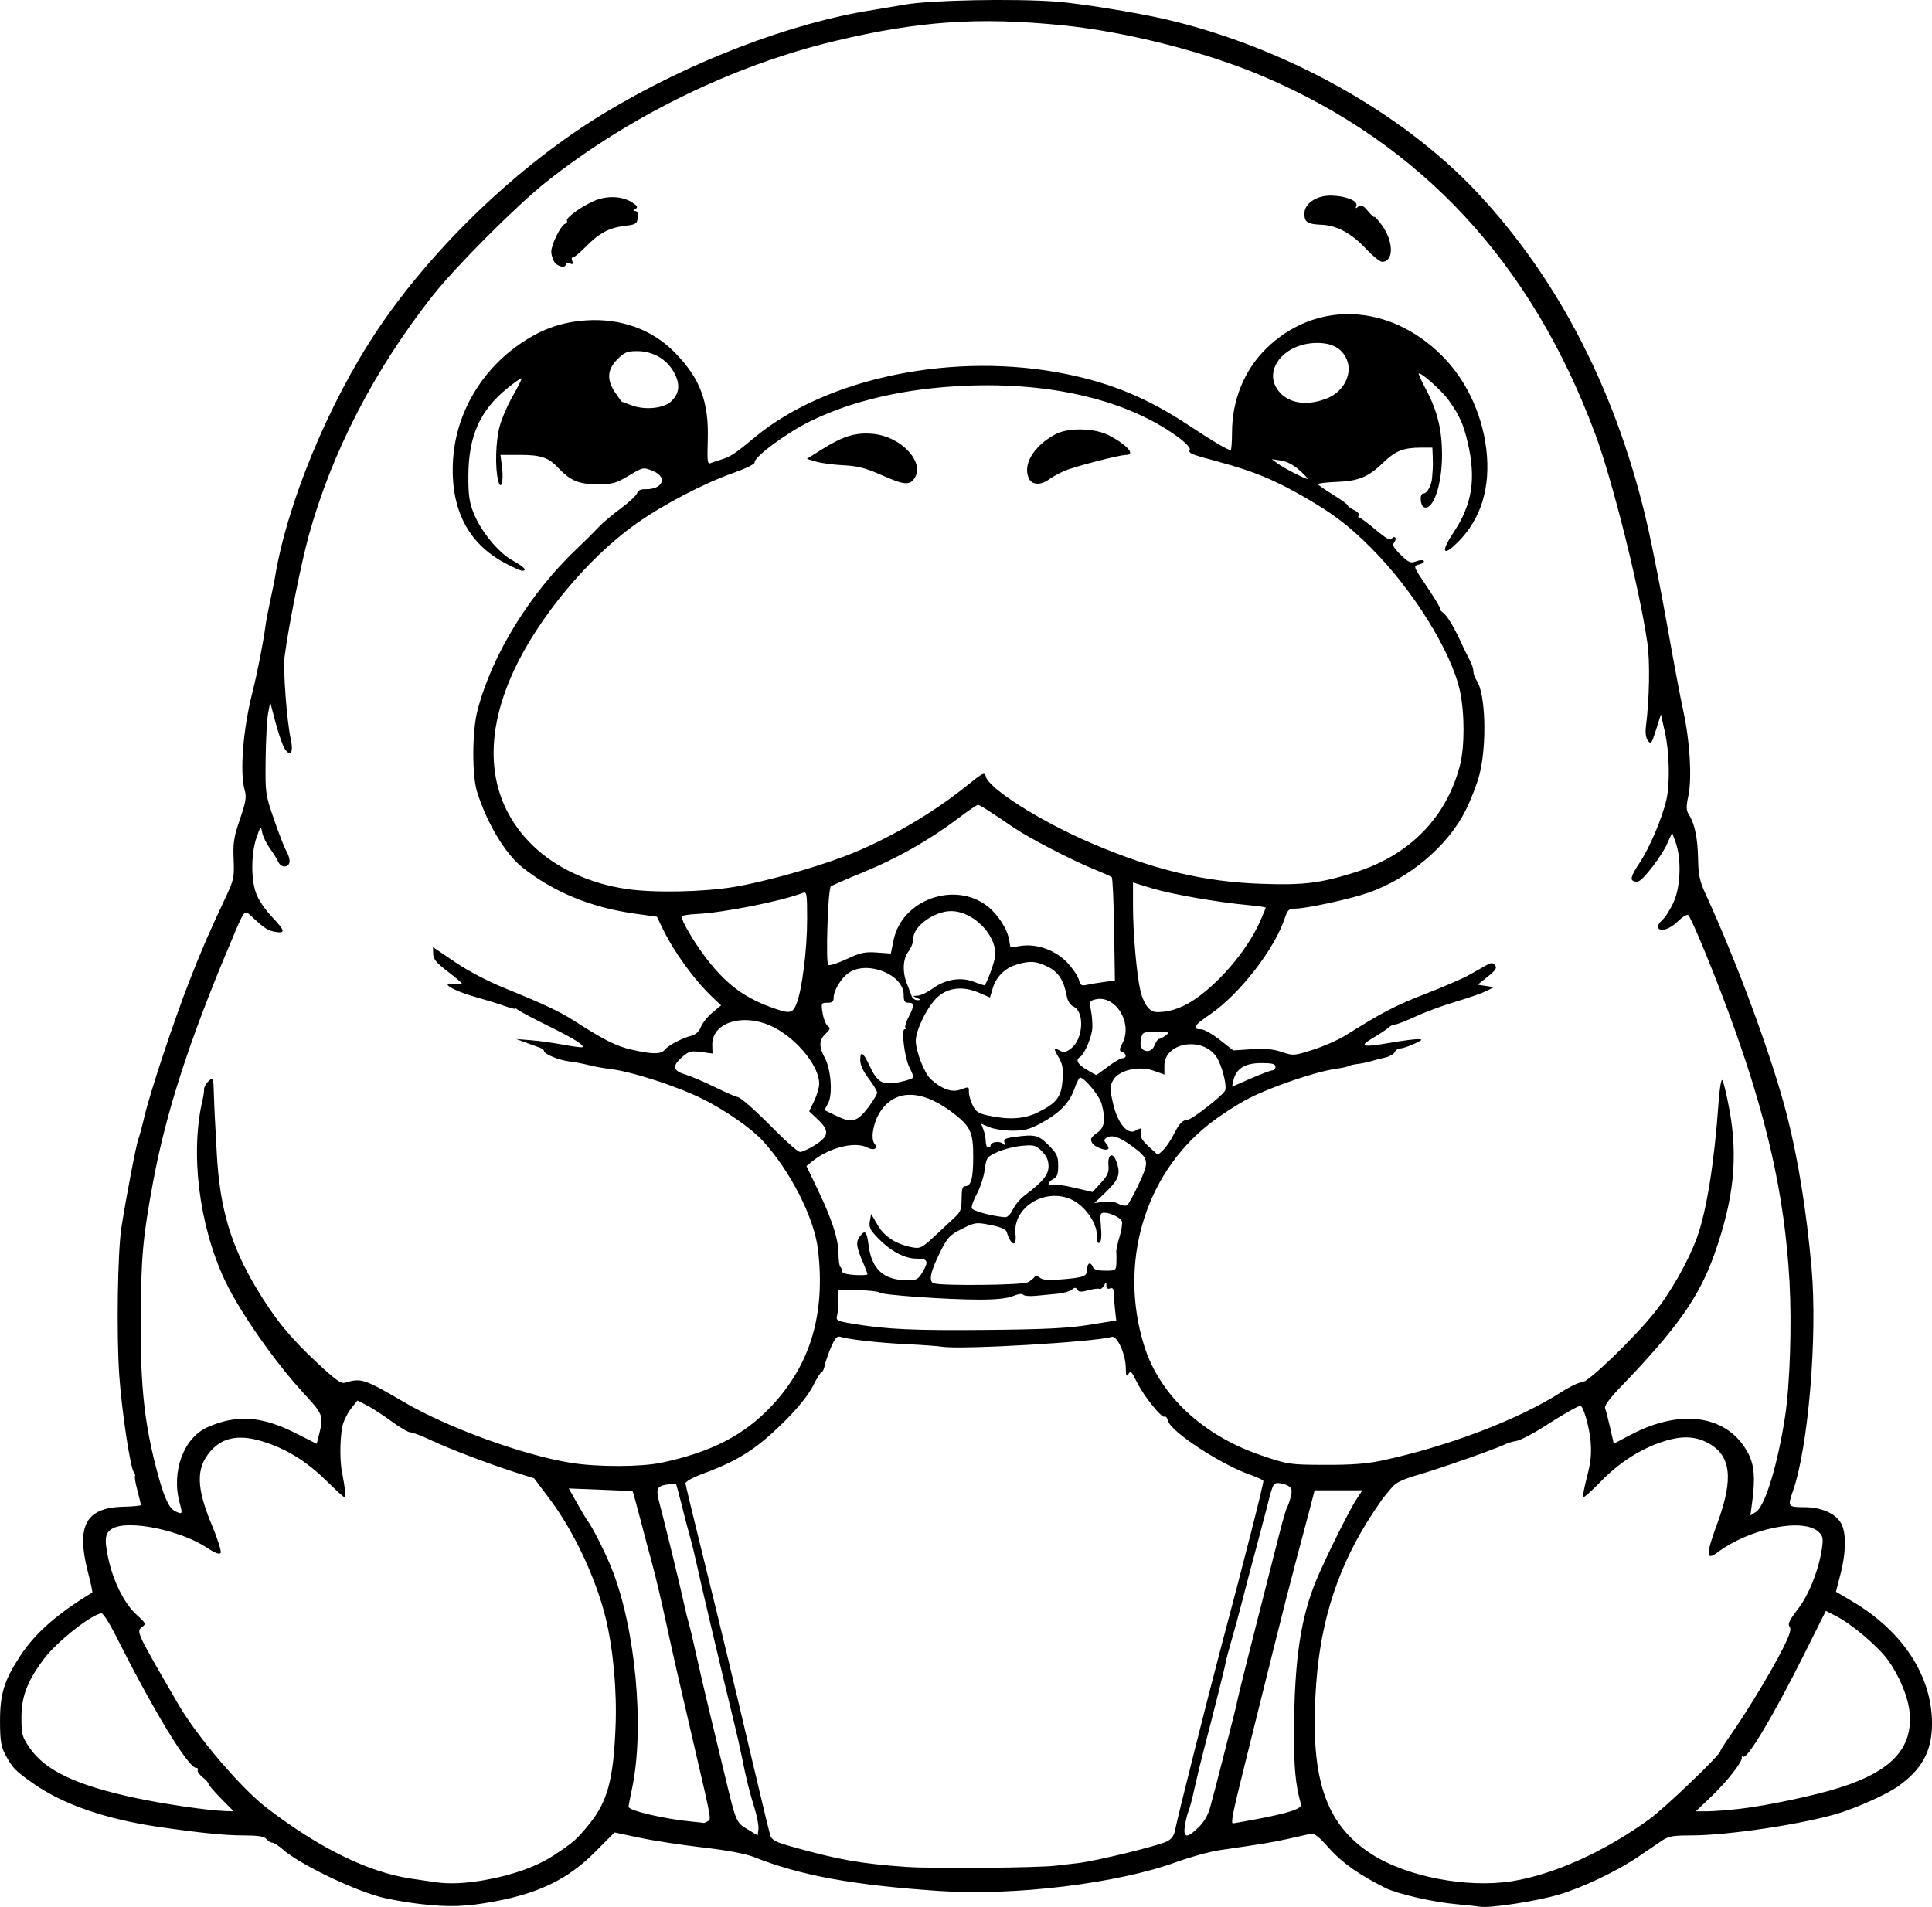 <?xml version="1.0" encoding="UTF-8" standalone="no"?>
<!-- Created with Inkscape (http://www.inkscape.org/) -->

<svg
   width="211.767mm"
   height="209.054mm"
   viewBox="0 0 211.767 209.054"
   version="1.1"
   id="svg5"
   xml:space="preserve"
   xmlns="http://www.w3.org/2000/svg"
   xmlns:svg="http://www.w3.org/2000/svg"><defs
     id="defs2" /><g
     id="layer1"
     transform="translate(-76.134,-42.564)"><path
       style="fill:#000000;stroke-width:0.265"
       d="m 122.267,251.3 c -1.531,-0.177 -3.555,-0.534 -4.498,-0.794 -3.271,-0.901 -8.917,-3.664 -10.651,-5.212 -0.448,-0.4 -0.958,-0.728 -1.132,-0.728 -0.174,0 -0.465,-0.179 -0.646,-0.397 -0.246,-0.296 -0.908,-0.397 -2.612,-0.399 -1.96,-0.002 -4.7,-0.279 -9.162,-0.926 -5.849,-0.848 -10.588,-2.494 -13.856,-4.814 -1.972,-1.399 -2.195,-1.632 -2.996,-3.122 -0.465,-0.866 -0.57,-1.516 -0.578,-3.572 -0.011,-3.052 0.435,-4.521 2.19,-7.207 1.65,-2.526 4.056,-4.648 7.922,-6.984 0.049,-0.03 -0.159,-1.013 -0.463,-2.185 -1.338,-5.163 -0.258,-7.141 3.948,-7.225 1.017,-0.02 1.848,-0.106 1.846,-0.19 -0.002,-0.084 -0.176,-0.802 -0.387,-1.596 -0.211,-0.794 -0.33,-1.497 -0.264,-1.563 0.066,-0.066 0.013,-0.25 -0.117,-0.409 -0.393,-0.477 -1.326,-6.651 -1.604,-10.608 -0.317,-4.521 -0.185,-13.568 0.239,-16.272 0.522,-3.333 1.626,-9.097 1.851,-9.657 0.117,-0.291 0.422,-1.422 0.678,-2.514 0.637,-2.708 3.256,-10.579 4.994,-15.009 1.353,-3.447 1.951,-4.823 3.998,-9.201 0.792,-1.694 0.859,-2.033 0.776,-3.961 -0.077,-1.793 0.026,-2.45 0.691,-4.384 0.649,-1.89 0.737,-2.428 0.521,-3.181 -0.556,-1.939 -0.188,-6.638 0.839,-10.699 0.537,-2.125 1.202,-5.508 1.439,-7.323 0.07,-0.535 0.306,-1.785 0.525,-2.778 0.219,-0.993 0.436,-2.043 0.482,-2.334 1.3,-8.184 5.915,-19.359 11.309,-27.384 6.124,-9.111 15.555,-18.109 24.879,-23.739 9.315,-5.624 20.433,-9.883 29.455,-11.283 0.437,-0.068 1.984,-0.329 3.44,-0.58 2.868,-0.495 11.843,-0.674 16.536,-0.33 2.565,0.188 8.829,1.198 12.018,1.937 12.907,2.993 25.757,10.1 33.99,18.798 9.165,9.683 15.646,22.389 18.95,37.157 0.537,2.401 1.491,7.283 2.12,10.848 0.629,3.565 1.393,7.613 1.697,8.996 0.725,3.286 0.971,7.36 0.564,9.312 -0.264,1.263 -0.251,1.605 0.076,2.117 0.621,0.969 0.947,2.567 0.987,4.846 0.03,1.697 0.181,2.427 0.768,3.701 3.524,7.651 7.372,18.108 8.977,24.391 1.221,4.784 2.148,10.544 2.695,16.751 0.659,7.488 -0.359,19.636 -2.048,24.441 -0.592,1.683 -0.543,1.753 1.237,1.753 1.926,0 3.5,0.709 4.085,1.842 0.541,1.046 0.5,3.171 -0.106,5.504 l -0.499,1.921 1.76,1.038 c 5.568,3.284 8.772,8.186 8.772,13.421 0,3.041 -1.116,5.065 -3.836,6.956 -1.122,0.78 -4.233,2.189 -6.218,2.816 -3.821,1.208 -12.237,2.485 -16.377,2.485 -2.004,0 -2.461,0.087 -3.231,0.611 -0.493,0.336 -1.611,1.097 -2.484,1.69 -2.385,1.621 -6.184,3.434 -8.79,4.196 -2.453,0.717 -7.464,1.492 -8.555,1.323 -0.356,-0.055 -1.54,-0.18 -2.631,-0.278 -2.584,-0.231 -6.467,-1.122 -7.805,-1.79 -2.872,-1.434 -4.771,-2.776 -6.169,-4.359 -1.126,-1.275 -1.631,-1.665 -2.03,-1.57 -0.292,0.07 -1.379,0.314 -2.413,0.544 -1.775,0.394 -2.701,0.547 -7.509,1.243 -1.09,0.158 -3.233,0.745 -4.763,1.304 -6.422,2.349 -17.761,3.735 -25.989,3.177 -9.527,-0.646 -15.226,-1.692 -20.368,-3.736 -0.881,-0.35 -2.947,-0.735 -5.553,-1.034 -2.282,-0.262 -5.397,-0.739 -6.921,-1.061 l -2.771,-0.584 -2.075,2.089 c -2.973,2.994 -6.135,4.557 -11.071,5.474 -3.122,0.58 -4.971,0.646 -8.076,0.287 z m 7,-2.636 c 3.092,-0.539 5.734,-1.496 7.673,-2.779 2.046,-1.354 2.429,-1.692 3.738,-3.302 2.043,-2.512 2.687,-4.861 2.926,-10.676 0.166,-4.027 -0.258,-8.638 -1.109,-12.078 -1.067,-4.309 -3.485,-9.438 -6.079,-12.891 l -1.733,-2.308 -2.038,-0.651 c -2.995,-0.957 -7.346,-2.616 -9.34,-3.563 -0.96,-0.456 -1.942,-0.829 -2.182,-0.829 -0.24,0 -1.181,-0.548 -2.091,-1.218 -0.91,-0.67 -2.117,-1.455 -2.683,-1.744 l -1.029,-0.525 -0.615,0.752 c -0.338,0.413 -0.757,1.167 -0.93,1.675 -0.361,1.057 -0.447,3.9 -0.162,5.361 0.338,1.733 0.46,2.844 0.312,2.844 -0.079,0 -0.961,-0.804 -1.961,-1.786 -2.114,-2.077 -4.172,-3.393 -6.609,-4.223 -2.869,-0.978 -4.801,-0.671 -6.194,0.985 -1.567,1.862 -1.509,3.966 0.222,8.109 0.618,1.478 1.039,2.823 0.937,2.989 -0.127,0.205 -0.629,0.011 -1.566,-0.607 -2.884,-1.899 -8.526,-3.044 -10.263,-2.083 -0.843,0.466 -0.943,1.101 -0.505,3.201 0.533,2.556 1.77,5.044 3.108,6.253 1.024,0.926 1.069,1.022 0.627,1.345 -0.676,0.494 -0.669,0.51 3.982,8.523 2.029,3.496 6.859,9.155 9.638,11.291 5.768,4.434 11.198,7.095 15.875,7.78 1.091,0.16 2.282,0.334 2.646,0.388 1.505,0.221 3.235,0.147 5.407,-0.232 z m 112.597,0.126 c 4.577,-0.722 10.216,-3.271 15.081,-6.817 1.763,-1.285 7.84,-7.12 7.768,-7.46 -0.015,-0.073 0.478,-0.847 1.095,-1.72 1.695,-2.396 4.504,-7.037 5.706,-9.427 0.814,-1.62 0.999,-2.211 0.775,-2.481 -0.227,-0.273 -0.021,-0.708 0.896,-1.896 1.232,-1.595 2.328,-4.375 2.662,-6.745 0.147,-1.047 0.089,-1.313 -0.383,-1.753 -1.683,-1.567 -7.564,-0.376 -11.047,2.239 -1.314,0.986 -1.327,0.313 -0.059,-3.132 1.828,-4.967 1.53,-7.505 -1.042,-8.866 -1.441,-0.762 -2.96,-0.789 -5.034,-0.09 -2.42,0.815 -4.71,2.298 -6.677,4.325 -0.991,1.021 -1.861,1.795 -1.935,1.722 -0.074,-0.074 0.113,-1.076 0.415,-2.228 0.414,-1.578 0.511,-2.534 0.395,-3.879 -0.136,-1.582 -0.801,-3.904 -1.118,-3.904 -0.263,0 -1.936,0.957 -3.997,2.287 -1.204,0.776 -2.56,1.477 -3.014,1.557 -0.454,0.08 -1.019,0.249 -1.255,0.376 -0.81,0.433 -7.036,2.624 -9.419,3.314 -1.762,0.51 -2.535,0.876 -2.971,1.407 -0.325,0.395 -0.719,0.869 -0.877,1.055 -0.158,0.186 -0.733,1.019 -1.279,1.852 -3.656,5.583 -5.614,11.473 -6.133,18.447 -0.771,10.368 0.892,15.533 6.072,18.86 3.839,2.466 10.442,3.736 15.374,2.958 z m -50.006,-1.703 c 0.509,-0.066 1.581,-0.189 2.381,-0.275 1.91,-0.205 8.862,-1.898 9.815,-2.39 0.545,-0.282 0.791,-0.651 0.916,-1.377 0.169,-0.977 3.696,-15.008 5.005,-19.909 2.491,-9.33 4.637,-17.763 4.637,-18.221 0,-0.097 -0.625,-0.392 -1.389,-0.657 -3.224,-1.117 -8.756,-4.735 -9.054,-5.922 -0.086,-0.342 -0.266,-0.554 -0.401,-0.471 -0.298,0.184 -2.22,-2.202 -2.967,-3.683 -0.693,-1.375 -0.723,-1.402 -1.017,-0.937 -0.175,0.277 -0.247,0.075 -0.25,-0.702 -0.006,-1.504 -0.954,-3.609 -1.543,-3.425 -1.803,0.561 -16.45,1.418 -18.569,1.086 -0.509,-0.08 -2.295,-0.209 -3.969,-0.288 -2.946,-0.138 -6.258,-0.508 -7.211,-0.805 -0.358,-0.112 -0.59,0.148 -1.012,1.13 -0.301,0.701 -0.613,1.603 -0.693,2.003 -0.08,0.4 -0.231,0.728 -0.334,0.728 -0.104,0 -0.534,0.685 -0.956,1.521 -0.466,0.924 -1.6,2.359 -2.888,3.654 -3.155,3.173 -5.201,4.508 -9.132,5.957 -1.172,0.432 -1.972,0.875 -1.954,1.083 0.017,0.194 0.812,3.507 1.767,7.364 1.977,7.983 3.457,14.131 5.733,23.812 0.872,3.711 1.678,7.036 1.79,7.39 0.17,0.536 0.577,0.748 2.453,1.275 4.991,1.403 7.492,1.844 12.435,2.193 2.924,0.206 14.489,0.11 16.404,-0.136 z m -33.019,-6.303 c -0.557,-1.784 -0.896,-3.155 -1.388,-5.61 -0.175,-0.873 -0.537,-2.48 -0.805,-3.572 -1.252,-5.096 -3.826,-16.007 -4.213,-17.859 -0.152,-0.728 -0.445,-1.918 -0.65,-2.646 -0.206,-0.728 -0.626,-2.331 -0.933,-3.563 -0.307,-1.232 -0.589,-2.27 -0.626,-2.307 -0.037,-0.037 -0.507,0.005 -1.045,0.092 -1.082,0.176 -1.179,0.469 -0.722,2.175 0.569,2.124 2.283,9.16 2.682,11.011 0.157,0.728 0.391,1.68 0.52,2.117 0.129,0.437 0.481,1.925 0.782,3.307 0.301,1.382 0.965,4.24 1.476,6.35 0.511,2.11 1.286,5.325 1.722,7.144 1.176,4.9 1.192,4.937 2.437,5.682 l 1.105,0.662 0.085,-0.671 c 0.047,-0.369 -0.146,-1.409 -0.427,-2.312 z m 48.678,2.092 c 0.598,-0.581 1.043,-1.351 1.262,-2.183 0.186,-0.707 0.436,-1.642 0.557,-2.079 0.121,-0.437 0.458,-1.746 0.749,-2.91 0.291,-1.164 0.775,-3.069 1.077,-4.233 0.302,-1.164 0.602,-2.414 0.668,-2.778 0.066,-0.364 0.971,-3.995 2.012,-8.07 1.041,-4.075 2.177,-8.539 2.523,-9.922 0.346,-1.382 0.733,-2.696 0.86,-2.919 0.127,-0.223 0.312,-0.78 0.413,-1.238 0.148,-0.674 0.082,-0.887 -0.346,-1.116 -0.291,-0.156 -0.77,-0.283 -1.065,-0.283 -0.544,0 -0.6,0.129 -1.325,3.043 -0.145,0.582 -0.568,2.189 -0.94,3.572 -0.835,3.099 -1.016,3.785 -1.745,6.615 -0.319,1.237 -0.822,3.082 -1.119,4.101 -0.297,1.019 -0.566,2.031 -0.598,2.249 -0.068,0.464 -1.362,5.649 -2.312,9.26 -0.363,1.382 -0.869,3.466 -1.124,4.63 -0.255,1.164 -0.552,2.295 -0.66,2.514 -0.108,0.218 -0.28,0.903 -0.383,1.521 -0.236,1.425 0.196,1.491 1.497,0.227 z m -53.796,-0.662 c 0.383,-0.243 0.431,0.021 -1.553,-8.495 -1.746,-7.492 -2.222,-9.583 -3.072,-13.494 -0.49,-2.256 -1.121,-4.934 -1.402,-5.953 -0.28,-1.019 -0.88,-3.275 -1.333,-5.014 -0.453,-1.739 -0.849,-3.182 -0.88,-3.207 -0.031,-0.025 -1.62,-0.105 -3.53,-0.179 l -3.473,-0.135 0.916,1.622 c 0.504,0.892 1.009,1.741 1.123,1.886 0.529,0.677 1.956,3.496 2.662,5.26 2.615,6.532 3.633,17.494 2.238,24.108 -0.215,1.019 -0.391,1.927 -0.391,2.018 0,0.423 4.032,1.362 7.011,1.633 0.582,0.053 1.118,0.114 1.191,0.137 0.073,0.022 0.294,-0.062 0.493,-0.188 z m 59.869,-0.174 c 3.778,-0.702 5.283,-1.192 5.147,-1.676 -0.621,-2.2 -0.794,-4.113 -0.762,-8.384 0.058,-7.569 0.746,-12.129 2.444,-16.199 1.024,-2.455 3.605,-7.653 4.394,-8.85 l 0.654,-0.992 h -2.617 -2.617 l -0.567,2.183 c -0.312,1.201 -0.984,3.731 -1.493,5.622 -0.509,1.892 -1.649,6.357 -2.532,9.922 -0.884,3.565 -2.251,9.062 -3.037,12.216 -1.339,5.366 -1.582,6.569 -1.327,6.569 0.057,0 1.098,-0.185 2.315,-0.411 z m -113.221,-2.309 c -0.759,-0.769 -1.38,-1.496 -1.38,-1.616 0,-0.12 -0.299,-0.453 -0.664,-0.74 -0.365,-0.287 -0.596,-0.632 -0.514,-0.766 0.083,-0.134 -0.005,-0.246 -0.196,-0.25 -0.852,-0.016 -4.687,-6.322 -8.667,-14.253 -0.738,-1.471 -1.49,-2.674 -1.67,-2.673 -0.983,0.003 -4.872,3.057 -6.3,4.949 -1.834,2.43 -2.492,4.131 -2.494,6.457 -0.002,1.854 0.069,2.118 0.89,3.322 1.707,2.502 5.172,4.139 11.676,5.517 3.207,0.679 7.908,1.363 9.781,1.421 l 0.917,0.029 z m 166.498,1.119 c 2.985,-0.347 8.074,-1.424 10.848,-2.294 5.723,-1.796 8.097,-4.327 7.735,-8.246 -0.16,-1.737 -1.132,-4.063 -2.442,-5.849 -1.068,-1.456 -3.978,-3.907 -5.62,-4.735 l -1.121,-0.566 -2.511,5.017 c -3.189,6.372 -6.093,11.244 -6.537,10.969 -0.128,-0.079 -0.201,-0.045 -0.163,0.075 0.128,0.404 -1.571,2.587 -3.311,4.253 l -1.727,1.654 1.234,-7.9e-4 c 0.679,-5.3e-4 2.305,-0.125 3.615,-0.278 z M 95.835,207.352 c -0.952,-3.427 0.416,-7.167 3.045,-8.33 3.196,-1.414 5.946,-1.225 9.677,0.664 l 2.292,1.16 0.288,-1.143 c 0.475,-1.886 0.381,-2.137 -1.613,-4.285 -3.207,-3.455 -7.142,-9.079 -8.745,-12.499 -2.849,-6.075 -3.819,-14.007 -2.427,-19.844 0.087,-0.364 0.155,-0.859 0.151,-1.1 -0.004,-0.241 0.223,-0.647 0.504,-0.901 0.499,-0.452 0.512,-0.424 0.563,1.232 0.028,0.932 0.077,2.111 0.107,2.621 0.03,0.509 0.127,2.313 0.215,4.007 0.312,6.029 1.529,10.168 4.39,14.92 1.995,3.314 3.593,5.276 6.562,8.059 1.996,1.871 2.682,2.368 3.094,2.239 1.772,-0.551 2.121,-0.438 6.451,2.102 4.797,2.813 13.031,5.816 18.287,6.669 2.92,0.474 7.689,0.468 9.972,-0.012 5.415,-1.14 9.059,-3.018 12.059,-6.217 4.261,-4.543 5.906,-10.057 5.097,-17.083 -0.404,-3.511 -3.024,-8.682 -6.084,-12.008 -1.223,-1.329 -4.004,-3.273 -6.449,-4.507 -2.833,-1.43 -7.928,-3.081 -10.361,-3.358 -0.655,-0.075 -1.667,-0.26 -2.249,-0.413 -0.582,-0.152 -1.535,-0.332 -2.117,-0.4 -1.134,-0.131 -2.778,-0.807 -2.778,-1.141 0,-0.112 -0.208,-0.277 -0.463,-0.367 -0.255,-0.09 -0.939,-0.339 -1.521,-0.554 l -1.058,-0.391 1.587,0.125 c 0.873,0.069 2.48,0.292 3.572,0.497 1.091,0.205 2.035,0.323 2.097,0.264 0.225,-0.216 -0.961,-0.949 -3.817,-2.359 -1.601,-0.79 -3.059,-1.563 -3.241,-1.718 -0.182,-0.154 -0.331,-0.222 -0.331,-0.15 0,0.072 -0.506,-0.053 -1.124,-0.278 -0.618,-0.225 -2.126,-0.69 -3.351,-1.034 -2.37,-0.665 -3.877,-1.613 -2.205,-1.387 0.473,0.064 0.856,0.047 0.852,-0.037 -0.004,-0.084 -0.712,-0.688 -1.572,-1.343 -1.23,-0.936 -1.567,-1.348 -1.579,-1.926 l -0.016,-0.735 2.398,1.629 c 1.45,0.985 3.62,2.125 5.49,2.883 4.224,1.714 6.034,2.565 7.59,3.57 3.238,2.09 4.616,2.782 6.3,3.165 2.283,0.52 3.203,0.518 3.638,-0.006 0.407,-0.49 1.942,-1.291 2.927,-1.527 0.44,-0.106 0.817,-0.462 1.029,-0.975 0.184,-0.444 0.756,-1.155 1.27,-1.579 l 0.935,-0.771 -0.92,-0.872 c -2.04,-1.933 -4.265,-5.007 -5.53,-7.638 l -0.582,-1.21 -2.417,-0.339 c -4.839,-0.679 -8.985,-2.392 -12.389,-5.119 -1.839,-1.473 -3.883,-4.908 -4.916,-8.26 -0.56,-1.819 -0.536,-6.611 0.044,-8.864 1.576,-6.114 5.756,-12.902 10.98,-17.834 0.786,-0.742 1.798,-1.747 2.249,-2.235 0.451,-0.488 1.564,-1.433 2.472,-2.1 0.908,-0.667 1.717,-1.421 1.798,-1.675 0.095,-0.299 0.402,-0.454 0.873,-0.441 1.957,0.056 2.541,-1.328 0.846,-2.007 -1.046,-0.418 -1.054,-0.417 -2.633,0.524 -1.414,0.842 -1.784,0.944 -3.446,0.944 -2.005,0 -2.972,-0.404 -4.253,-1.775 -1.086,-1.162 -1.916,-1.447 -4.225,-1.447 h -2.139 l 0.174,1.312 c 0.21,1.587 -0.125,2.73 -0.431,1.466 -0.339,-1.404 -0.266,-4.21 0.152,-5.831 0.224,-0.867 0.88,-2.399 1.459,-3.404 0.579,-1.005 1.007,-1.872 0.952,-1.927 -0.055,-0.055 -0.768,0.444 -1.585,1.109 -2.969,2.418 -4.21,5.211 -4.234,9.524 -0.012,2.127 0.099,2.931 0.565,4.101 0.813,2.042 2.715,4.36 4.293,5.23 1.259,0.694 1.649,1.12 1.026,1.12 -0.162,0 -1.003,-0.378 -1.869,-0.84 -4.113,-2.192 -6.028,-6.008 -5.693,-11.344 0.321,-5.117 3.135,-9.892 7.565,-12.838 2.297,-1.527 4.423,-2.257 7.068,-2.427 3.763,-0.241 7.203,1.009 9.654,3.508 2.801,2.856 3.762,5.407 3.629,9.632 -0.072,2.295 -0.028,2.651 0.313,2.511 0.218,-0.09 0.708,-0.257 1.088,-0.371 1.09,-0.328 1.558,-0.634 3.724,-2.437 7.956,-6.619 22.027,-9.467 34.274,-6.937 4.997,1.032 8.896,2.673 13.351,5.619 2.68,1.772 4.243,2.694 4.567,2.694 0.08,0 0.147,-0.863 0.149,-1.918 0.006,-3.559 1.333,-6.832 3.729,-9.19 5.422,-5.338 13.519,-5.012 19.297,0.776 2.818,2.823 4.628,6.891 4.922,11.06 0.286,4.063 -0.955,7.383 -3.668,9.817 -1.225,1.099 -1.256,0.363 -0.06,-1.421 2.112,-3.149 2.558,-5.933 1.603,-9.994 -0.468,-1.991 -0.903,-2.95 -2.093,-4.619 -0.731,-1.025 -3.066,-3.094 -3.266,-2.894 -0.046,0.046 0.326,0.856 0.827,1.799 1.221,2.3 1.726,4.381 1.726,7.121 0,3.256 -0.954,6.065 -1.949,5.739 -0.457,-0.15 -0.545,-1.513 -0.098,-1.513 0.41,0 0.912,-0.903 0.956,-1.72 0.016,-0.291 0.048,-0.708 0.072,-0.926 0.024,-0.218 0.025,-0.843 0.002,-1.389 l -0.042,-0.992 h -1.259 c -1.88,0 -2.798,0.358 -4.061,1.584 -1.695,1.645 -2.728,2.076 -5.195,2.171 -1.171,0.045 -2.078,0.166 -2.016,0.269 0.062,0.103 0.824,0.626 1.692,1.162 0.868,0.536 1.578,1.057 1.578,1.159 0,0.101 0.304,0.323 0.676,0.493 0.372,0.169 0.603,0.427 0.514,0.572 -0.09,0.145 -0.061,0.263 0.063,0.263 0.124,0 0.928,0.594 1.787,1.321 1.086,0.918 1.622,1.223 1.76,1 0.109,-0.176 0.281,-0.238 0.383,-0.136 0.101,0.101 0.051,0.345 -0.111,0.541 -0.229,0.276 -0.07,0.576 0.712,1.34 0.891,0.87 1.088,0.953 1.704,0.719 0.383,-0.146 0.759,-0.163 0.836,-0.039 0.077,0.124 -0.158,0.301 -0.523,0.393 -0.663,0.166 -0.663,0.166 0.935,2.542 0.878,1.307 1.512,2.375 1.408,2.375 -0.104,0 0.012,0.149 0.258,0.331 0.491,0.363 1.2,1.535 2.041,3.373 0.3,0.655 0.718,1.507 0.931,1.893 0.212,0.386 0.386,0.925 0.386,1.198 0,0.273 0.163,0.73 0.362,1.018 0.97,1.4 1.135,7.022 0.302,10.293 -0.257,1.009 -0.949,2.795 -1.539,3.969 -1.935,3.856 -6.16,7.422 -10.651,8.991 -1.985,0.693 -6.838,1.742 -8.061,1.742 -0.626,0 -0.796,0.157 -1.069,0.992 -1.124,3.442 -4.995,8.425 -8.262,10.636 -1.736,1.175 -1.979,1.601 -0.914,1.601 0.31,0 1.225,0.52 2.035,1.156 l 1.472,1.156 2.026,-0.13 c 1.47,-0.095 2.376,-0.011 3.301,0.304 1.243,0.423 1.33,0.417 3.424,-0.25 1.182,-0.376 2.792,-1.088 3.578,-1.581 4.048,-2.54 5.426,-3.257 8.705,-4.528 1.965,-0.761 4.108,-1.686 4.763,-2.054 0.655,-0.368 1.506,-0.849 1.892,-1.068 0.596,-0.339 0.747,-0.343 1.005,-0.032 0.243,0.292 0.081,0.546 -0.797,1.25 l -1.102,0.883 0.89,0.136 0.89,0.136 -0.823,0.421 c -0.453,0.231 -1.941,0.75 -3.307,1.152 -1.366,0.402 -3.353,1.134 -4.416,1.626 -1.063,0.492 -2.096,0.895 -2.296,0.895 -0.2,0 -0.521,0.153 -0.714,0.34 -0.192,0.187 -0.945,0.689 -1.673,1.115 -1.65,0.968 -1.227,1.089 1.89,0.544 1.289,-0.225 2.641,-0.401 3.005,-0.391 0.575,0.016 0.523,0.083 -0.397,0.509 -0.582,0.269 -1.27,0.499 -1.53,0.51 -0.259,0.011 -0.537,0.191 -0.617,0.4 -0.08,0.209 -0.523,0.471 -0.984,0.58 -0.929,0.221 -0.847,0.2 -1.764,0.461 -0.364,0.104 -0.964,0.22 -1.334,0.26 -0.37,0.039 -0.787,0.138 -0.926,0.219 -0.139,0.082 -0.849,0.233 -1.576,0.337 -2.117,0.303 -6.953,1.954 -9.393,3.208 -1.237,0.635 -3.222,1.925 -4.411,2.866 -7.079,5.601 -9.893,15.284 -7.06,24.294 1.695,5.392 6.433,9.818 12.829,11.984 2.946,0.998 3.089,1.019 6.976,1.035 2.88,0.012 4.586,-0.116 6.218,-0.464 7.249,-1.546 15.036,-4.514 19.648,-7.488 0.984,-0.634 2.017,-1.125 2.295,-1.091 0.608,0.075 5.673,-4.798 7.978,-7.676 1.761,-2.198 3.714,-5.648 4.633,-8.184 1.056,-2.911 1.906,-8.233 2.371,-14.835 0.095,-1.346 0.266,-2.447 0.381,-2.447 0.115,0 0.476,1.45 0.803,3.223 0.965,5.233 0.497,9.804 -1.615,15.791 -1.682,4.768 -4.076,8.163 -10.371,14.704 -1.168,1.214 -1.736,2 -1.634,2.261 0.086,0.22 0.335,1.185 0.552,2.142 l 0.396,1.742 1.927,-1.01 c 5.58,-2.924 10.697,-2.069 12.847,2.146 0.613,1.202 0.735,2.641 0.427,5.025 l -0.221,1.707 0.628,-0.407 c 0.982,-0.637 2.358,-5.164 3.166,-10.416 0.535,-3.48 0.752,-10.071 0.488,-14.815 -0.533,-9.569 -2.523,-18.307 -6.777,-29.767 -1.764,-4.752 -3.946,-10.014 -4.317,-10.409 -0.115,-0.122 -0.621,0.179 -1.125,0.668 -0.916,0.89 -1.898,1.208 -2.203,0.713 -0.089,-0.144 0.127,-0.524 0.48,-0.843 0.353,-0.32 0.927,-1.236 1.275,-2.036 0.74,-1.702 0.826,-4.715 0.184,-6.48 l -0.384,-1.056 -0.53,1.188 c -0.6,1.345 -2.56,3.919 -3.159,4.149 -0.218,0.084 -0.523,0.026 -0.678,-0.129 -0.198,-0.198 0.035,-0.754 0.794,-1.89 1.101,-1.649 2.475,-4.879 2.948,-6.932 0.405,-1.758 0.329,-5.23 -0.162,-7.405 l -0.441,-1.951 -0.532,1.685 c -0.482,1.528 -0.565,1.64 -0.889,1.196 -0.226,-0.309 -0.308,-0.88 -0.222,-1.553 0.386,-3.033 0.458,-7.096 0.161,-9.155 -0.852,-5.909 -3.817,-17.791 -5.713,-22.894 C 243.996,71.341 231.938,58.343 214.612,50.946 c -6.241,-2.664 -14.998,-4.898 -21.96,-5.6 -9.243,-0.933 -15.798,-0.483 -25.003,1.717 -11.148,2.664 -22.504,8.205 -31.618,15.429 -3.241,2.569 -9.918,9.255 -12.461,12.477 -6.388,8.095 -11.103,17.231 -13.605,26.36 -0.843,3.076 -2.217,9.961 -2.637,13.213 -0.183,1.414 0.246,7.108 0.684,9.086 0.308,1.39 -0.027,1.946 -0.643,1.067 -0.227,-0.324 -0.684,-1.614 -1.015,-2.867 l -0.602,-2.278 -0.228,1.191 c -0.126,0.655 -0.248,2.917 -0.273,5.027 -0.043,3.784 -0.031,3.875 0.93,6.662 0.536,1.554 1.141,3.102 1.345,3.44 0.204,0.338 0.361,0.841 0.349,1.117 -0.032,0.716 -0.923,0.767 -1.234,0.071 -0.141,-0.316 -0.56,-0.991 -0.931,-1.5 -0.371,-0.509 -0.745,-1.281 -0.832,-1.714 -0.155,-0.772 -0.168,-0.761 -0.622,0.529 -0.589,1.675 -0.627,4.436 -0.082,6.036 0.258,0.756 0.964,1.813 1.807,2.705 1.426,1.508 1.478,1.811 0.274,1.593 -0.758,-0.137 -1.14,-0.384 -2.413,-1.557 -0.984,-0.906 -0.794,-1.126 -2.477,2.859 -4.493,10.639 -7.031,18.488 -8.454,26.147 -1.123,6.04 -1.321,8.255 -1.354,15.144 -0.037,7.438 0.432,11.595 1.921,17.032 0.694,2.536 1.218,3.613 1.91,3.93 0.743,0.34 0.775,0.275 0.446,-0.911 z M 136.888,71.268 c -0.181,-0.289 -0.328,-0.787 -0.328,-1.107 0,-0.766 1.028,-2.87 1.488,-3.047 0.199,-0.076 0.304,-0.232 0.233,-0.346 -0.18,-0.292 1.495,-1.52 2.953,-2.165 1.416,-0.626 3.104,-0.556 4.22,0.175 0.55,0.36 0.622,0.508 0.335,0.69 -0.289,0.183 -0.293,0.232 -0.017,0.236 0.223,0.003 0.318,0.265 0.265,0.732 -0.076,0.661 -0.207,0.743 -1.417,0.89 -1.733,0.212 -2.787,0.776 -4.292,2.3 -0.675,0.683 -1.318,1.213 -1.429,1.178 -0.111,-0.035 -0.127,0.135 -0.034,0.377 0.127,0.332 0.06,0.398 -0.274,0.27 -0.244,-0.093 -0.443,-0.055 -0.443,0.086 0,0.465 -0.924,0.267 -1.259,-0.269 z M 225.867,69.843 c -1.592,-1.699 -3.208,-2.574 -4.872,-2.64 -1.547,-0.061 -1.885,-0.281 -1.885,-1.227 0,-1.101 1.332,-1.993 2.939,-1.968 1.582,0.024 2.962,0.582 2.757,1.115 -0.121,0.315 -0.076,0.333 0.221,0.087 0.298,-0.247 0.512,-0.145 1.064,0.512 0.38,0.452 0.691,0.73 0.691,0.617 0,-0.113 0.369,0.297 0.819,0.91 1.312,1.783 1.322,4.017 0.018,4.017 -0.231,0 -1.02,-0.64 -1.754,-1.422 z m -30.363,117.958 2.985,-0.477 -0.124,-1.078 c -0.068,-0.593 -0.132,-1.418 -0.141,-1.833 -0.012,-0.56 -0.119,-0.716 -0.413,-0.604 -0.257,0.099 -0.4,-0.008 -0.405,-0.302 -0.007,-0.421 -0.028,-0.42 -0.281,0.014 -0.15,0.258 -0.366,0.411 -0.48,0.341 -0.114,-0.07 -0.659,-0.003 -1.211,0.149 -0.769,0.212 -1.053,0.199 -1.212,-0.059 -0.167,-0.27 -0.287,-0.271 -0.607,-0.005 -0.22,0.182 -0.913,0.381 -1.542,0.442 -0.628,0.061 -1.706,0.165 -2.394,0.23 -0.688,0.066 -1.32,0.009 -1.403,-0.126 -0.088,-0.143 -0.548,-0.08 -1.096,0.149 -0.629,0.263 -1.853,0.395 -3.669,0.395 -3.563,0 -10.793,-0.512 -10.966,-0.776 -0.074,-0.114 -1.118,-0.231 -2.318,-0.261 l -2.183,-0.054 -0.004,1.141 c -0.002,0.628 -0.072,1.397 -0.156,1.709 -0.14,0.522 -0.002,0.593 1.704,0.88 3.671,0.619 6.656,0.757 14.728,0.681 6.324,-0.06 8.886,-0.187 11.187,-0.555 z m -6.738,-4.656 c 0.318,-0.167 0.658,-0.428 0.756,-0.578 0.119,-0.182 0.317,-0.159 0.593,0.07 0.301,0.249 0.954,0.299 2.379,0.182 2.475,-0.204 2.803,-0.335 2.803,-1.117 0,-0.704 0.389,-0.851 0.625,-0.236 0.104,0.272 0.53,0.397 1.351,0.397 1.17,0 1.2,-0.021 1.23,-0.86 0.017,-0.473 0.012,-1.008 -0.011,-1.188 -0.023,-0.18 0.136,-0.929 0.354,-1.662 0.218,-0.734 0.335,-1.493 0.261,-1.687 -0.16,-0.418 -1.252,-0.953 -1.946,-0.953 -0.439,0 -0.477,0.165 -0.351,1.551 0.091,1.008 0.036,1.616 -0.157,1.735 -0.202,0.125 -0.298,-0.155 -0.298,-0.869 0,-1.288 -1.27,-3.11 -2.653,-3.806 -2.885,-1.452 -6.577,0.738 -6.261,3.715 0.158,1.491 -0.492,1.332 -0.966,-0.237 -0.084,-0.278 -0.694,-0.535 -1.768,-0.747 -1.583,-0.311 -1.691,-0.297 -3.132,0.424 -1.332,0.666 -1.585,0.932 -2.351,2.466 -1.138,2.279 -1.348,3.347 -0.691,3.516 1.088,0.28 9.664,0.183 10.232,-0.116 z m -11.484,-1.171 c 0.683,-1.158 0.543,-1.435 -0.724,-1.435 -1.258,0 -2.806,-0.824 -4.156,-2.211 -0.895,-0.92 -1.044,-1.224 -0.924,-1.89 l 0.143,-0.793 0.721,1.231 c 0.752,1.284 2.071,2.119 3.857,2.441 0.788,0.142 1.031,0.016 2.366,-1.228 0.818,-0.762 1.821,-1.697 2.23,-2.076 0.629,-0.584 0.743,-0.9 0.743,-2.051 0,-1.018 0.097,-1.36 0.388,-1.36 0.647,0 0.875,-0.819 0.883,-3.166 0.008,-2.618 -0.266,-3.292 -1.861,-4.585 -3.537,-2.864 -6.602,-3.022 -8.319,-0.429 -0.769,1.162 -1.096,2.97 -0.637,3.523 0.422,0.509 -0.074,0.797 -0.749,0.435 -1.362,-0.729 -4.191,-0.031 -6.083,1.502 l -0.631,0.511 1.259,2.625 c 1.546,3.223 2.253,5.42 2.255,7.013 10e-4,0.667 0.091,1.302 0.2,1.411 0.109,0.109 0.198,0.337 0.198,0.507 0,0.186 0.553,0.341 1.389,0.389 0.764,0.044 1.389,0.01 1.389,-0.075 0,-0.085 -0.19,-0.597 -0.423,-1.138 -0.791,-1.84 -0.873,-2.359 -0.463,-2.945 0.597,-0.853 0.81,-0.671 1.001,0.854 0.33,2.641 1.631,3.854 4.159,3.875 1.135,0.01 1.274,-0.063 1.789,-0.936 z m 9.873,-6.82 c 0.233,-0.488 0.803,-1.172 1.268,-1.521 2.018,-1.515 2.64,-2.274 2.64,-3.218 0,-0.647 -0.214,-1.131 -0.728,-1.644 -0.663,-0.664 -0.858,-0.716 -2.198,-0.595 -0.809,0.073 -2.013,0.38 -2.677,0.682 -1.159,0.528 -1.213,0.604 -1.391,1.944 -0.102,0.767 -0.488,1.952 -0.859,2.633 -0.371,0.681 -0.621,1.395 -0.557,1.587 0.098,0.295 2.228,0.868 3.664,0.985 0.229,0.019 0.603,-0.363 0.837,-0.853 z m 13.821,-2.833 c 1.163,-2.478 1.113,-2.734 -0.808,-4.146 -1.316,-0.968 -2.183,-1.249 -2.738,-0.888 -0.317,0.206 -0.322,0.317 -0.028,0.67 0.193,0.233 0.289,0.486 0.213,0.562 -0.271,0.271 -1.542,-0.22 -1.795,-0.693 -0.207,-0.387 -0.102,-0.592 0.536,-1.046 0.877,-0.625 1.01,-1.459 0.515,-3.24 -0.241,-0.867 -1.879,-2.845 -2.356,-2.845 -0.095,0 -0.379,0.577 -0.633,1.283 -0.548,1.525 -1.617,2.614 -3.653,3.723 -1.209,0.659 -1.807,0.815 -3.117,0.815 -0.892,0 -2.028,-0.17 -2.525,-0.378 l -0.904,-0.378 0.251,0.659 c 0.138,0.363 0.251,0.949 0.251,1.304 0,0.354 0.119,0.644 0.265,0.644 0.146,0 0.265,-0.105 0.265,-0.234 0,-0.379 0.985,-0.525 1.34,-0.199 0.25,0.23 0.291,0.2 0.176,-0.13 -0.12,-0.343 0.094,-0.463 1.056,-0.595 2.293,-0.314 2.658,-0.228 3.779,0.893 0.919,0.919 1.058,1.214 1.058,2.24 0,0.911 -0.121,1.246 -0.529,1.465 -0.607,0.325 -0.726,0.853 -0.142,0.628 0.213,-0.082 1.298,0.066 2.411,0.328 l 2.024,0.477 0.915,-0.998 c 0.75,-0.818 0.899,-1.169 0.83,-1.949 -0.104,-1.161 0.458,-1.479 0.839,-0.476 0.529,1.392 0.33,2.024 -1.06,3.364 l -1.326,1.278 0.995,-0.145 c 0.606,-0.088 1.254,-0.003 1.656,0.218 0.368,0.202 0.789,0.266 0.949,0.145 0.158,-0.12 0.739,-1.181 1.291,-2.357 z m 3.816,-5.406 c 0.58,-1.162 0.962,-1.569 1.485,-1.583 0.499,-0.013 4.039,-2.782 4.163,-3.257 0.169,-0.645 -0.391,-2.755 -0.961,-3.625 -1.516,-2.313 -5.715,-1.626 -5.715,0.935 v 0.979 l -1.154,-0.415 c -1.62,-0.583 -3.827,-0.077 -4.458,1.022 -0.391,0.682 -0.393,0.903 -0.02,2.539 0.491,2.154 1.563,3.484 2.433,3.019 0.719,-0.385 0.789,-0.355 0.626,0.267 -0.104,0.396 0.13,0.794 0.86,1.463 l 1.002,0.918 0.575,-0.54 c 0.316,-0.297 0.841,-1.072 1.165,-1.721 z m -39.327,1.183 c 1.544,-0.97 1.611,-1.582 0.309,-2.811 l -0.948,-0.894 0.551,-1.139 c 0.303,-0.626 0.551,-1.48 0.551,-1.898 0,-1.837 -2.255,-4.695 -4.796,-6.078 -3.241,-1.764 -6.998,-0.753 -6.924,1.863 l 0.026,0.919 -1.26,-0.167 c -1.14,-0.151 -1.343,-0.093 -2.135,0.614 -1.064,0.95 -0.941,1.449 0.46,1.868 0.57,0.171 2.015,0.789 3.211,1.373 1.196,0.584 2.277,1.062 2.403,1.062 0.356,0 1.775,1.248 4.241,3.729 1.243,1.25 2.438,2.29 2.657,2.31 0.218,0.02 0.962,-0.318 1.654,-0.752 z m 5.811,-4.096 c 0.55,-0.728 1,-1.471 1.001,-1.651 8e-4,-0.181 -0.415,-0.874 -0.925,-1.542 -0.57,-0.747 -0.926,-1.51 -0.926,-1.987 0,-1.113 0.309,-0.94 1.017,0.571 0.879,1.873 1.428,2.171 3.302,1.795 0.826,-0.166 1.501,-0.41 1.501,-0.543 0,-0.133 -0.197,-0.622 -0.438,-1.088 -0.511,-0.989 -0.911,-4.154 -0.524,-4.154 0.141,0 0.182,-0.074 0.091,-0.165 -0.091,-0.091 0.068,-0.622 0.353,-1.18 0.653,-1.279 0.65,-1.565 -0.011,-1.565 -0.423,0 -0.529,-0.176 -0.529,-0.876 0,-2.198 -3.919,-3.788 -5.99,-2.431 -0.815,0.534 -1.68,1.929 -1.682,2.712 -8e-4,0.466 -0.152,0.595 -0.696,0.595 -0.669,0 -0.689,0.043 -0.52,1.124 0.096,0.618 0.347,1.255 0.558,1.414 0.324,0.245 0.288,0.378 -0.234,0.869 -0.72,0.677 -0.745,1.415 -0.089,2.619 0.682,1.251 0.891,3.99 0.379,4.968 l -0.405,0.773 1.231,0.602 c 1.743,0.853 2.353,0.705 3.536,-0.86 z m 18.606,0.513 c 2.07,-1.013 2.583,-1.683 2.718,-3.551 0.091,-1.261 0.004,-1.762 -0.437,-2.51 -0.586,-0.993 -0.556,-1.088 0.214,-0.676 0.362,0.194 0.655,0.124 1.167,-0.279 1.339,-1.053 1.494,-4.035 0.24,-4.599 -0.356,-0.16 -0.627,-0.599 -0.737,-1.191 -0.313,-1.694 -0.913,-2.605 -2.09,-3.175 -1.282,-0.621 -1.93,-0.665 -3.375,-0.232 -1.302,0.39 -2.253,1.333 -2.637,2.614 l -0.299,0.998 -1.221,-0.523 c -1.72,-0.737 -3.303,-0.582 -4.479,0.439 -1.081,0.938 -2.432,3.615 -2.432,4.819 -2.7e-4,1.174 0.941,3.581 1.656,4.235 1.151,1.052 2.277,1.461 3.168,1.151 1.042,-0.363 0.997,-0.375 0.997,0.273 0,0.305 0.183,0.941 0.407,1.413 0.334,0.704 0.629,0.906 1.654,1.128 2.319,0.503 3.984,0.402 5.489,-0.334 z m 25.722,-4.611 c 0.182,-0.002 0.331,-0.182 0.331,-0.4 0,-0.308 -0.351,-0.397 -1.573,-0.397 -1.764,0 -2.743,0.611 -3.029,1.89 l -0.156,0.699 2.048,-0.894 c 1.127,-0.492 2.197,-0.896 2.379,-0.898 z m -18.04,-0.4 c 0.667,-0.509 1.383,-0.926 1.59,-0.926 0.495,0 0.485,-0.504 -0.014,-0.696 -0.341,-0.131 -0.337,-0.253 0.029,-0.962 1.155,-2.233 -0.789,-5.343 -2.994,-4.79 -0.616,0.155 -0.655,0.249 -0.473,1.125 0.109,0.526 0.184,1.402 0.167,1.947 -0.031,0.982 -0.847,2.921 -1.363,3.24 -0.512,0.317 -0.258,0.799 0.726,1.38 0.544,0.321 1.018,0.589 1.053,0.595 0.035,0.006 0.61,-0.405 1.277,-0.914 z m 5.141,-2.381 c 0.138,-0.364 0.351,-0.661 0.472,-0.661 0.121,0 0.452,-0.175 0.734,-0.388 0.471,-0.356 0.388,-0.389 -1.003,-0.397 -1.399,-0.008 -1.529,0.043 -1.682,0.652 -0.227,0.903 0.032,1.456 0.683,1.456 0.337,0 0.64,-0.252 0.795,-0.661 z m -39.28,-4.484 c 0.607,-1.454 1.18,-5.965 1.18,-9.301 0,-2.819 -0.038,-3.058 -0.463,-2.892 -2.292,0.897 -8.771,2.185 -11.641,2.314 -0.909,0.041 -1.653,0.169 -1.654,0.283 -0.002,0.459 1.192,2.532 2.413,4.189 2.203,2.99 4.209,4.571 7.223,5.692 2.202,0.819 2.492,0.791 2.942,-0.286 z m 43.175,-0.205 c 2.87,-1.737 6.204,-5.594 7.637,-8.832 0.351,-0.794 0.638,-1.487 0.638,-1.541 0,-0.054 -0.863,-0.177 -1.918,-0.275 -3.385,-0.312 -8.466,-1.2 -10.58,-1.849 l -2.054,-0.631 v 2.596 c 0,2.939 0.398,7.473 0.817,9.304 0.154,0.675 0.528,1.493 0.831,1.818 0.475,0.51 0.73,0.569 1.873,0.434 0.809,-0.096 1.881,-0.494 2.757,-1.024 z m -29.957,-0.471 c -0.504,-0.217 -0.501,-0.228 0.068,-0.246 0.329,-0.01 1.083,-0.37 1.675,-0.799 1.4,-1.015 3.091,-1.279 4.539,-0.71 0.598,0.235 1.11,0.398 1.138,0.364 0.347,-0.43 1.178,-2.82 1.178,-3.387 0,-2.278 -2.493,-4.722 -4.837,-4.74 -1.834,-0.015 -4.159,1.65 -4.159,2.979 0,0.423 -0.238,1.071 -0.529,1.441 -0.62,0.788 -0.691,2.251 -0.171,3.546 0.197,0.491 0.431,1.101 0.521,1.355 0.09,0.255 0.375,0.455 0.634,0.444 0.413,-0.016 0.405,-0.047 -0.058,-0.246 z m 20.505,-1.747 1.191,-0.163 -0.084,-5.594 c -0.046,-3.077 -0.165,-5.662 -0.265,-5.745 -0.099,-0.083 -1.014,-0.489 -2.033,-0.902 -2.289,-0.928 -7.001,-3.368 -8.599,-4.452 -2.922,-1.983 -3.838,-2.565 -4.036,-2.565 -0.116,0 -1.131,0.696 -2.255,1.546 -3.069,2.322 -6.693,4.373 -10.38,5.872 -1.818,0.739 -3.387,1.426 -3.487,1.527 -0.318,0.319 -0.579,8.424 -0.277,8.611 0.15,0.093 1.064,-0.202 2.032,-0.655 1.493,-0.699 1.992,-0.807 3.292,-0.713 l 1.533,0.111 0.307,-1.488 c 0.915,-4.428 6.726,-6.501 10.314,-3.678 1.056,0.83 2.1,2.417 2.303,3.499 l 0.188,1.001 1.147,-0.172 c 1.777,-0.267 3.845,0.495 5.13,1.889 0.577,0.626 1.129,1.454 1.226,1.84 0.149,0.594 0.282,0.678 0.869,0.546 0.381,-0.085 1.229,-0.228 1.883,-0.318 z m -40.6,-10.415 c 3.184,-0.52 8.657,-2.034 12.157,-3.364 4.476,-1.701 9.529,-4.617 13.361,-7.711 1.823,-1.472 1.996,-1.556 2.125,-1.038 0.333,1.337 6.05,4.949 11.57,7.31 6.835,2.923 12.301,4.231 18.612,4.452 4.683,0.164 6.495,-0.06 10.374,-1.286 5.915,-1.869 9.95,-6.011 11.418,-11.723 0.523,-2.037 0.518,-5.744 -0.013,-8.16 -0.946,-4.312 -5.165,-11.091 -9.754,-15.674 -2.494,-2.491 -4.15,-3.744 -7.443,-5.634 -3.155,-1.811 -5.425,-2.746 -9.089,-3.742 -3.401,-0.925 -3.481,-0.958 -3.314,-1.403 0.067,-0.177 -0.534,-0.799 -1.336,-1.381 -5.522,-4.012 -13.802,-6.001 -23.283,-5.593 -6.517,0.28 -12.279,1.595 -16.933,3.864 -2.625,1.28 -6.274,3.979 -6.15,4.549 0.035,0.163 -1.007,0.675 -2.317,1.137 -3.279,1.157 -7.786,3.516 -10.748,5.628 -5.215,3.718 -10.622,10.226 -13.322,16.036 -3.549,7.637 -2.834,14.393 2.027,19.145 2.564,2.507 6.286,4.23 10.401,4.818 2.982,0.426 8.28,0.321 11.655,-0.229 z m 16.126,-45.193 c -1.665,-0.74 -2.54,-0.962 -4.101,-1.04 -1.091,-0.054 -2.437,-0.234 -2.99,-0.4 l -1.006,-0.301 1.535,-0.97 c 2.395,-1.513 3.78,-1.945 5.679,-1.773 3.114,0.282 5.747,3.087 4.577,4.874 -0.528,0.806 -1.148,0.741 -3.693,-0.391 z m 16.281,0.487 c -0.808,-1.509 0.452,-3.655 2.901,-4.941 1.395,-0.733 4.279,-0.667 5.821,0.133 1.952,1.012 2.965,2.145 1.918,2.145 -0.766,0 -5.676,1.273 -6.812,1.766 -0.582,0.253 -1.342,0.673 -1.689,0.934 -0.825,0.621 -1.795,0.605 -2.138,-0.037 z m 29.644,-0.957 c -0.664,-0.6 -1.406,-0.993 -2.051,-1.087 l -1.011,-0.148 0.636,0.469 c 0.677,0.5 2.935,1.668 3.268,1.691 0.11,0.008 -0.269,-0.409 -0.841,-0.926 z m -68.917,-7.553 c 0.94,-0.883 1.043,-1.902 0.323,-3.206 -0.798,-1.447 -2.299,-2.314 -4.015,-2.32 -1.109,-0.004 -1.405,0.117 -2.183,0.895 -1.121,1.121 -1.192,2.252 -0.229,3.669 0.369,0.543 0.696,0.989 0.728,0.991 0.031,0.002 0.533,0.182 1.115,0.4 1.415,0.53 3.458,0.324 4.261,-0.43 z m 71.968,-0.376 c 1.781,-0.724 2.757,-2.669 2.113,-4.211 -0.525,-1.257 -1.611,-1.855 -3.332,-1.836 -3.677,0.04 -6.019,3.182 -4.031,5.407 1.136,1.271 3.107,1.511 5.25,0.641 z"
       id="path1289" /></g></svg>
